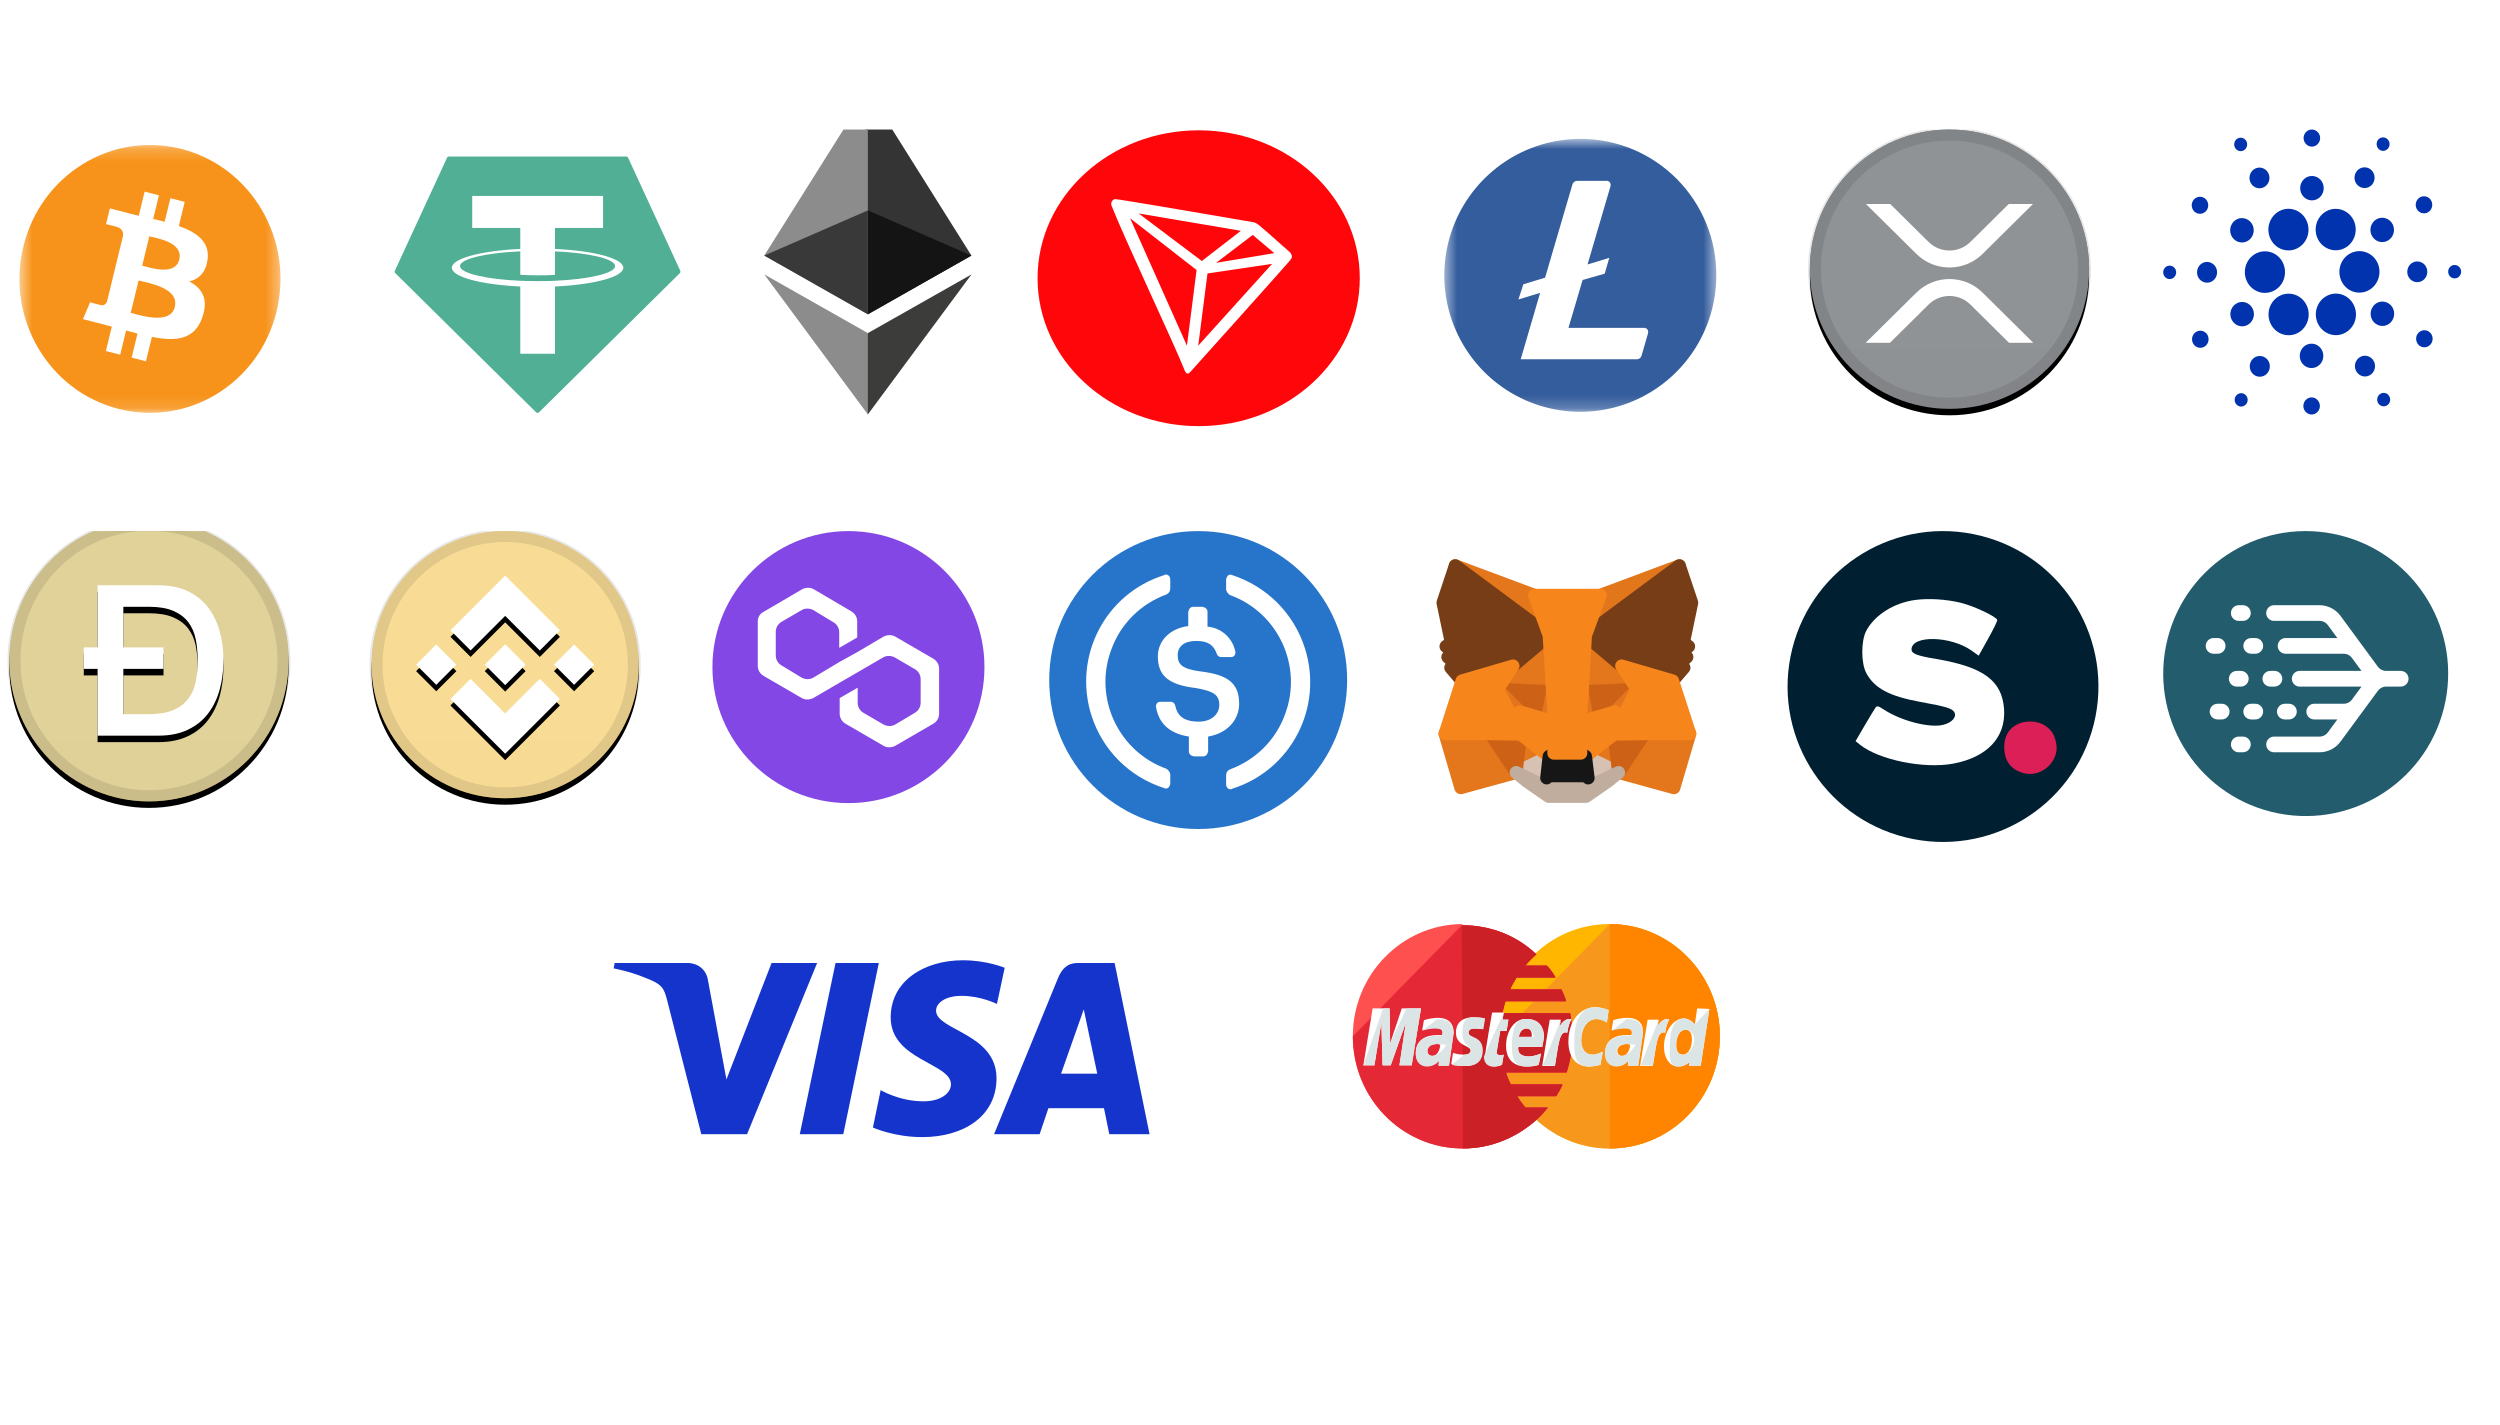 <svg width="193" height="110" viewBox="0 0 193 110" fill="none" xmlns="http://www.w3.org/2000/svg">
<mask id="mask0_240_8" style="mask-type:luminance" maskUnits="userSpaceOnUse" x="1" y="11" width="21" height="21">
<path d="M21.656 11.191H1.5V31.875H21.656V11.191Z" fill="white"/>
</mask>
<g mask="url(#mask0_240_8)">
<path d="M21.355 24.034C20.009 29.575 14.54 32.947 9.139 31.565C3.741 30.184 0.455 24.572 1.802 19.032C3.147 13.491 8.616 10.119 14.015 11.5C19.415 12.881 22.701 18.494 21.355 24.034Z" fill="#F7931A"/>
<path d="M16.023 20.059C16.223 18.683 15.202 17.943 13.806 17.45L14.259 15.585L13.153 15.302L12.712 17.118C12.421 17.043 12.122 16.973 11.825 16.904L12.27 15.076L11.164 14.794L10.711 16.657C10.47 16.601 10.234 16.546 10.005 16.487L10.006 16.481L8.481 16.09L8.187 17.302C8.187 17.302 9.007 17.495 8.99 17.507C9.438 17.622 9.519 17.926 9.505 18.167L8.989 20.291C9.02 20.299 9.06 20.311 9.104 20.329C9.067 20.32 9.028 20.309 8.987 20.299L8.264 23.275C8.209 23.414 8.07 23.624 7.757 23.544C7.768 23.561 6.953 23.338 6.953 23.338L6.404 24.638L7.844 25.006C8.111 25.075 8.374 25.147 8.632 25.215L8.175 27.1L9.279 27.383L9.733 25.517C10.034 25.601 10.327 25.679 10.614 25.752L10.162 27.609L11.268 27.892L11.726 26.009C13.612 26.376 15.03 26.228 15.627 24.478C16.108 23.069 15.603 22.256 14.611 21.726C15.334 21.555 15.877 21.067 16.023 20.059ZM13.496 23.695C13.154 25.104 10.841 24.343 10.091 24.151L10.699 21.653C11.449 21.845 13.853 22.225 13.496 23.695ZM13.838 20.039C13.526 21.321 11.601 20.669 10.977 20.51L11.527 18.244C12.152 18.404 14.162 18.702 13.838 20.039Z" fill="white"/>
</g>
<path fill-rule="evenodd" clip-rule="evenodd" d="M34.51 12.181L30.487 20.894C30.472 20.927 30.467 20.963 30.473 20.999C30.48 21.034 30.497 21.067 30.522 21.091L41.385 31.828C41.416 31.858 41.457 31.875 41.5 31.875C41.543 31.875 41.584 31.858 41.615 31.828L52.478 21.092C52.503 21.067 52.52 21.035 52.527 21C52.533 20.964 52.528 20.927 52.513 20.895L48.491 12.181C48.478 12.152 48.457 12.127 48.431 12.11C48.404 12.092 48.374 12.083 48.343 12.083H34.659C34.628 12.083 34.597 12.092 34.57 12.109C34.544 12.126 34.523 12.151 34.51 12.181Z" fill="#50AF95"/>
<path fill-rule="evenodd" clip-rule="evenodd" d="M42.846 21.675C42.771 21.681 42.383 21.704 41.516 21.704C40.827 21.704 40.337 21.683 40.165 21.675C37.501 21.558 35.513 21.095 35.513 20.54C35.513 19.985 37.501 19.523 40.165 19.404V21.214C40.34 21.226 40.839 21.256 41.528 21.256C42.355 21.256 42.769 21.221 42.844 21.215V19.405C45.502 19.523 47.486 19.987 47.486 20.54C47.486 21.094 45.503 21.557 42.844 21.675L42.846 21.675ZM42.846 19.218V17.598H46.556V15.128H36.455V17.598H40.165V19.217C37.15 19.356 34.882 19.952 34.882 20.667C34.882 21.382 37.15 21.978 40.165 22.117V27.308H42.846V22.116C45.854 21.977 48.118 21.381 48.118 20.667C48.118 19.952 45.856 19.356 42.846 19.217L42.846 19.218Z" fill="white"/>
<g clip-path="url(#clip0_240_8)">
<path d="M66.998 7L66.823 7.57V24.096L66.998 24.264L74.995 19.729L66.998 7Z" fill="#343434"/>
<path d="M66.998 7L59 19.729L66.998 24.264V16.242V7Z" fill="#8C8C8C"/>
<path d="M66.998 25.716L66.899 25.831V31.719L66.998 31.994L75 21.184L66.998 25.716Z" fill="#3C3C3B"/>
<path d="M66.998 31.994V25.716L59 21.184L66.998 31.994Z" fill="#8C8C8C"/>
<path d="M66.998 24.264L74.995 19.729L66.998 16.242V24.264Z" fill="#141414"/>
<path d="M59 19.729L66.998 24.264V16.242L59 19.729Z" fill="#393939"/>
</g>
<path d="M92.537 32.898C99.409 32.898 104.975 27.785 104.975 21.479C104.975 15.173 99.409 10.06 92.537 10.06C85.666 10.06 80.1 15.173 80.1 21.479C80.1 27.785 85.67 32.898 92.537 32.898Z" fill="#FF060A"/>
<path d="M99.533 19.429C98.847 18.844 97.894 17.954 97.122 17.324L97.074 17.297C96.998 17.242 96.912 17.196 96.822 17.164C94.954 16.845 86.261 15.351 86.094 15.37C86.047 15.374 85.999 15.393 85.961 15.415L85.918 15.447C85.866 15.498 85.823 15.557 85.799 15.626L85.79 15.653V15.803V15.826C86.766 18.328 90.631 26.52 91.394 28.447C91.441 28.579 91.527 28.826 91.689 28.839H91.727C91.813 28.839 92.185 28.387 92.185 28.387C92.185 28.387 98.823 21 99.495 20.214C99.581 20.118 99.657 20.013 99.724 19.904C99.743 19.817 99.733 19.73 99.7 19.648C99.666 19.566 99.605 19.488 99.533 19.429ZM93.881 20.292L96.712 18.137L98.375 19.543L93.881 20.292ZM92.781 20.15L87.905 16.479L95.797 17.817L92.781 20.15ZM93.219 21.109L98.208 20.369L92.504 26.684L93.219 21.109ZM87.243 16.849L92.375 20.844L91.632 26.689L87.243 16.849Z" fill="white"/>
<mask id="mask1_240_8" style="mask-type:luminance" maskUnits="userSpaceOnUse" x="111" y="10" width="22" height="22">
<path d="M132.5 10.723H111.5V31.791H132.5V10.723Z" fill="white"/>
</mask>
<g mask="url(#mask1_240_8)">
<path d="M122 30.651C127.172 30.651 131.364 26.445 131.364 21.257C131.364 16.069 127.172 11.863 122 11.863C116.829 11.863 112.637 16.069 112.637 21.257C112.637 26.445 116.829 30.651 122 30.651Z" fill="white"/>
<path d="M122 10.723C119.923 10.723 117.893 11.341 116.167 12.498C114.44 13.656 113.094 15.301 112.299 17.226C111.505 19.151 111.297 21.269 111.702 23.312C112.107 25.355 113.107 27.233 114.575 28.706C116.044 30.179 117.915 31.182 119.952 31.589C121.988 31.995 124.1 31.787 126.018 30.989C127.937 30.192 129.577 28.842 130.73 27.109C131.884 25.377 132.5 23.34 132.5 21.257C132.504 19.878 132.237 18.511 131.715 17.235C131.192 15.959 130.424 14.799 129.455 13.821C128.486 12.843 127.334 12.066 126.065 11.534C124.797 11.002 123.436 10.727 122.061 10.723H122ZM122.178 21.614L121.085 25.312H126.932C126.971 25.311 127.01 25.317 127.046 25.331C127.082 25.345 127.115 25.365 127.144 25.392C127.172 25.418 127.195 25.45 127.211 25.486C127.227 25.521 127.236 25.559 127.237 25.598V25.695L126.729 27.455C126.706 27.538 126.656 27.611 126.587 27.662C126.518 27.713 126.433 27.739 126.347 27.736H117.398L118.898 22.609L117.22 23.119L117.602 21.946L119.28 21.436L121.39 14.243C121.413 14.16 121.463 14.087 121.532 14.036C121.601 13.986 121.686 13.959 121.771 13.962H124.034C124.073 13.961 124.111 13.967 124.148 13.981C124.184 13.994 124.217 14.015 124.245 14.041C124.274 14.068 124.297 14.1 124.313 14.135C124.329 14.171 124.338 14.209 124.339 14.248V14.345L122.559 20.415L124.237 19.905L123.881 21.129L122.178 21.614Z" fill="#345D9D"/>
</g>
<g clip-path="url(#clip1_240_8)">
<g filter="url(#filter0_d_240_8)">
<path d="M150.5 31.562C156.454 31.562 161.281 26.736 161.281 20.781C161.281 14.827 156.454 10 150.5 10C144.546 10 139.719 14.827 139.719 20.781C139.719 26.736 144.546 31.562 150.5 31.562Z" fill="black"/>
</g>
<path d="M150.5 31.562C156.454 31.562 161.281 26.736 161.281 20.781C161.281 14.827 156.454 10 150.5 10C144.546 10 139.719 14.827 139.719 20.781C139.719 26.736 144.546 31.562 150.5 31.562Z" fill="#23292F"/>
<path style="mix-blend-mode:soft-light" d="M150.5 31.562C156.454 31.562 161.281 26.736 161.281 20.781C161.281 14.827 156.454 10 150.5 10C144.546 10 139.719 14.827 139.719 20.781C139.719 26.736 144.546 31.562 150.5 31.562Z" fill="url(#paint0_linear_240_8)"/>
<path d="M150.5 31.203C156.256 31.203 160.922 26.537 160.922 20.781C160.922 15.025 156.256 10.359 150.5 10.359C144.744 10.359 140.078 15.025 140.078 20.781C140.078 26.537 144.744 31.203 150.5 31.203Z" stroke="black" stroke-opacity="0.097"/>
<path d="M155.074 15.75H156.943L153.052 19.604C151.642 20.998 149.358 20.998 147.948 19.604L144.054 15.75H145.926L148.883 18.676C149.775 19.561 151.223 19.561 152.115 18.676L155.074 15.75Z" fill="white"/>
<path d="M145.904 26.464H144.031L147.948 22.588C149.358 21.193 151.642 21.193 153.052 22.588L156.969 26.464H155.096L152.117 23.512C151.225 22.628 149.777 22.628 148.885 23.512L145.904 26.464Z" fill="white"/>
</g>
<g clip-path="url(#clip2_240_8)">
<path d="M173.305 20.921C173.256 21.803 173.912 22.559 174.765 22.61C174.795 22.61 174.826 22.61 174.857 22.61C175.715 22.61 176.409 21.892 176.402 21.003C176.402 20.114 175.709 19.397 174.851 19.403C174.029 19.403 173.348 20.07 173.305 20.921Z" fill="#0033AD"/>
<path d="M167.527 20.508C167.251 20.489 167.012 20.711 167 20.997C166.988 21.282 167.196 21.53 167.472 21.543C167.748 21.562 167.981 21.34 168 21.054C168.018 20.768 167.803 20.527 167.527 20.508Z" fill="#0033AD"/>
<path d="M173.207 11.613C173.452 11.486 173.55 11.168 173.428 10.914C173.305 10.66 172.998 10.559 172.753 10.686C172.508 10.813 172.41 11.124 172.532 11.378C172.655 11.638 172.956 11.746 173.207 11.613Z" fill="#0033AD"/>
<path d="M174.777 14.451C175.157 14.254 175.311 13.771 175.121 13.378C174.93 12.984 174.464 12.825 174.084 13.022C173.704 13.219 173.55 13.702 173.741 14.095C173.931 14.489 174.397 14.648 174.777 14.451Z" fill="#0033AD"/>
<path d="M169.49 16.4C169.785 16.597 170.177 16.514 170.373 16.209C170.564 15.905 170.484 15.498 170.189 15.295C169.895 15.098 169.502 15.181 169.306 15.486C169.11 15.79 169.196 16.203 169.49 16.4Z" fill="#0033AD"/>
<path d="M170.429 20.222C169.999 20.197 169.637 20.533 169.613 20.978C169.588 21.422 169.913 21.797 170.343 21.822C170.772 21.848 171.134 21.511 171.158 21.067C171.183 20.629 170.858 20.248 170.429 20.222Z" fill="#0033AD"/>
<path d="M169.576 25.6C169.263 25.765 169.134 26.159 169.294 26.489C169.453 26.813 169.834 26.946 170.153 26.781C170.465 26.616 170.594 26.222 170.435 25.892C170.275 25.568 169.889 25.435 169.576 25.6Z" fill="#0033AD"/>
<path d="M172.581 18.565C173.005 18.851 173.569 18.73 173.839 18.292C174.115 17.854 173.998 17.27 173.575 16.991C173.152 16.705 172.588 16.825 172.318 17.264C172.042 17.695 172.158 18.279 172.581 18.565Z" fill="#0033AD"/>
<path d="M182.119 14.387C182.474 14.629 182.959 14.527 183.192 14.159C183.425 13.79 183.327 13.289 182.971 13.048C182.615 12.806 182.131 12.908 181.898 13.276C181.659 13.651 181.757 14.146 182.119 14.387Z" fill="#0033AD"/>
<path d="M183.701 11.562C183.934 11.721 184.241 11.651 184.394 11.409C184.548 11.168 184.48 10.851 184.247 10.692C184.014 10.533 183.707 10.603 183.554 10.838C183.407 11.079 183.474 11.403 183.701 11.562Z" fill="#0033AD"/>
<path d="M182.235 19.39C181.383 19.34 180.647 20.019 180.604 20.902C180.555 21.784 181.211 22.546 182.063 22.59C182.094 22.59 182.125 22.59 182.149 22.59C183.002 22.59 183.695 21.873 183.695 20.984C183.701 20.14 183.057 19.435 182.235 19.39Z" fill="#0033AD"/>
<path d="M175.286 18.451C175.55 18.991 176.083 19.333 176.672 19.333C177.525 19.333 178.218 18.616 178.218 17.727C178.218 17.479 178.163 17.232 178.052 17.003C177.666 16.209 176.734 15.892 175.973 16.292C175.206 16.698 174.9 17.663 175.286 18.451Z" fill="#0033AD"/>
<path d="M187.424 16.4C187.737 16.235 187.86 15.835 187.7 15.511C187.541 15.187 187.154 15.06 186.841 15.225C186.529 15.39 186.406 15.784 186.559 16.108C186.725 16.432 187.105 16.565 187.424 16.4Z" fill="#0033AD"/>
<path d="M183.499 16.908C183.051 17.143 182.867 17.708 183.094 18.171C183.321 18.635 183.867 18.825 184.314 18.59C184.762 18.355 184.946 17.791 184.719 17.327C184.492 16.863 183.946 16.679 183.499 16.908Z" fill="#0033AD"/>
<path d="M178.439 11.321C178.788 11.34 179.089 11.06 179.113 10.698C179.138 10.336 178.862 10.025 178.512 10C178.163 9.981 177.862 10.254 177.838 10.616C177.819 10.984 178.089 11.295 178.439 11.321Z" fill="#0033AD"/>
<path d="M178.433 15.467C178.935 15.498 179.365 15.098 179.389 14.578C179.42 14.057 179.034 13.613 178.531 13.587C178.028 13.556 177.598 13.956 177.574 14.476C177.549 14.997 177.93 15.441 178.433 15.467Z" fill="#0033AD"/>
<path d="M173.501 25.092C173.949 24.857 174.133 24.292 173.906 23.829C173.679 23.365 173.133 23.175 172.686 23.41C172.238 23.644 172.054 24.209 172.281 24.673C172.508 25.137 173.054 25.327 173.501 25.092Z" fill="#0033AD"/>
<path d="M179.021 16.844C178.555 17.587 178.751 18.578 179.469 19.06C180.187 19.543 181.143 19.34 181.61 18.597C182.076 17.854 181.879 16.863 181.162 16.381C180.91 16.209 180.616 16.121 180.315 16.121C179.794 16.121 179.31 16.394 179.021 16.844Z" fill="#0033AD"/>
<path d="M181.714 23.549C181.328 22.756 180.395 22.438 179.635 22.838C178.868 23.238 178.561 24.203 178.948 24.991C179.334 25.784 180.266 26.102 181.027 25.702C181.788 25.308 182.1 24.355 181.72 23.562C181.72 23.555 181.72 23.555 181.714 23.549Z" fill="#0033AD"/>
<path d="M184.419 23.435C183.996 23.149 183.431 23.27 183.161 23.708C182.885 24.146 183.002 24.73 183.425 25.009C183.848 25.295 184.413 25.175 184.683 24.736C184.959 24.305 184.842 23.721 184.419 23.435Z" fill="#0033AD"/>
<path d="M187.387 21.029C187.412 20.584 187.087 20.209 186.657 20.184C186.228 20.159 185.866 20.495 185.842 20.94C185.817 21.384 186.142 21.759 186.572 21.784C186.995 21.809 187.363 21.467 187.387 21.029Z" fill="#0033AD"/>
<path d="M189.528 20.457C189.252 20.438 189.013 20.66 189 20.946C188.988 21.232 189.197 21.479 189.473 21.492C189.749 21.511 189.982 21.289 190 21.003C190.012 20.718 189.804 20.476 189.528 20.457Z" fill="#0033AD"/>
<path d="M187.51 25.6C187.216 25.403 186.823 25.486 186.627 25.791C186.437 26.095 186.516 26.502 186.811 26.705C187.105 26.902 187.498 26.819 187.694 26.514C187.89 26.209 187.804 25.797 187.51 25.6Z" fill="#0033AD"/>
<path d="M173.293 30.438C173.06 30.279 172.753 30.349 172.6 30.584C172.446 30.825 172.514 31.143 172.741 31.302C172.974 31.46 173.281 31.39 173.434 31.155C173.593 30.921 173.526 30.597 173.293 30.438Z" fill="#0033AD"/>
<path d="M183.793 30.387C183.548 30.514 183.45 30.832 183.572 31.086C183.695 31.34 184.002 31.441 184.247 31.314C184.492 31.187 184.59 30.876 184.468 30.622C184.345 30.362 184.045 30.254 183.793 30.387Z" fill="#0033AD"/>
<path d="M177.979 25.155C178.445 24.413 178.249 23.422 177.531 22.933C176.813 22.451 175.857 22.654 175.384 23.397C174.912 24.14 175.115 25.13 175.832 25.619C176.084 25.791 176.378 25.879 176.679 25.879C177.206 25.886 177.691 25.613 177.979 25.155Z" fill="#0033AD"/>
<path d="M174.881 27.613C174.526 27.371 174.041 27.473 173.808 27.841C173.575 28.209 173.673 28.711 174.029 28.952C174.385 29.194 174.869 29.092 175.102 28.724C175.341 28.356 175.243 27.854 174.881 27.613Z" fill="#0033AD"/>
<path d="M178.494 30.679C178.144 30.66 177.844 30.94 177.819 31.302C177.795 31.663 178.071 31.975 178.42 32C178.77 32.019 179.07 31.746 179.095 31.384C179.113 31.016 178.843 30.705 178.494 30.679Z" fill="#0033AD"/>
<path d="M178.5 26.533C177.997 26.502 177.568 26.902 177.543 27.422C177.513 27.943 177.899 28.387 178.402 28.413C178.905 28.438 179.334 28.044 179.359 27.524C179.389 27.009 179.003 26.559 178.5 26.533Z" fill="#0033AD"/>
<path d="M182.223 27.549C181.843 27.752 181.689 28.235 181.886 28.629C182.082 29.022 182.548 29.181 182.928 28.978C183.309 28.781 183.462 28.298 183.272 27.905C183.075 27.511 182.609 27.346 182.223 27.549Z" fill="#0033AD"/>
</g>
<g clip-path="url(#clip3_240_8)">
<g filter="url(#filter1_d_240_8)">
<path d="M11.5 61.87C17.454 61.87 22.281 56.999 22.281 50.989C22.281 44.979 17.454 40.107 11.5 40.107C5.546 40.107 0.719 44.979 0.719 50.989C0.719 56.999 5.546 61.87 11.5 61.87Z" fill="black"/>
</g>
<path d="M11.5 61.87C17.454 61.87 22.281 56.999 22.281 50.989C22.281 44.979 17.454 40.107 11.5 40.107C5.546 40.107 0.719 44.979 0.719 50.989C0.719 56.999 5.546 61.87 11.5 61.87Z" fill="#C3A634"/>
<path style="mix-blend-mode:soft-light" d="M11.5 61.87C17.454 61.87 22.281 56.999 22.281 50.989C22.281 44.979 17.454 40.107 11.5 40.107C5.546 40.107 0.719 44.979 0.719 50.989C0.719 56.999 5.546 61.87 11.5 61.87Z" fill="url(#paint1_linear_240_8)"/>
<path d="M11.5 61.508C17.256 61.508 21.922 56.798 21.922 50.989C21.922 45.179 17.256 40.47 11.5 40.47C5.744 40.47 1.078 45.179 1.078 50.989C1.078 56.798 5.744 61.508 11.5 61.508Z" stroke="black" stroke-opacity="0.097"/>
<g filter="url(#filter2_d_240_8)">
<path d="M9.522 49.981H12.623V51.639H9.522V55.134H11.478C12.252 55.134 12.885 55.029 13.378 54.817C13.871 54.606 14.258 54.313 14.539 53.939C14.82 53.566 15.011 53.127 15.111 52.623C15.212 52.119 15.262 51.574 15.262 50.989C15.262 50.404 15.212 49.859 15.111 49.355C15.011 48.851 14.82 48.412 14.539 48.038C14.258 47.664 13.871 47.372 13.378 47.16C12.885 46.949 12.252 46.843 11.478 46.843H9.522V49.981ZM7.534 51.639H6.469V49.981H7.534V45.185H12.241C13.11 45.185 13.863 45.337 14.499 45.641C15.135 45.944 15.655 46.358 16.057 46.884C16.46 47.41 16.76 48.025 16.956 48.729C17.152 49.434 17.25 50.187 17.25 50.989C17.25 51.791 17.152 52.544 16.956 53.248C16.76 53.953 16.46 54.568 16.057 55.094C15.655 55.619 15.135 56.034 14.499 56.337C13.863 56.641 13.11 56.792 12.241 56.792H7.534V51.639Z" fill="black"/>
</g>
<path d="M9.522 49.981H12.623V51.639H9.522V55.134H11.478C12.252 55.134 12.885 55.029 13.378 54.817C13.871 54.606 14.258 54.313 14.539 53.939C14.82 53.566 15.011 53.127 15.111 52.623C15.212 52.119 15.262 51.574 15.262 50.989C15.262 50.404 15.212 49.859 15.111 49.355C15.011 48.851 14.82 48.412 14.539 48.038C14.258 47.664 13.871 47.372 13.378 47.16C12.885 46.949 12.252 46.843 11.478 46.843H9.522V49.981ZM7.534 51.639H6.469V49.981H7.534V45.185H12.241C13.11 45.185 13.863 45.337 14.499 45.641C15.135 45.944 15.655 46.358 16.057 46.884C16.46 47.41 16.76 48.025 16.956 48.729C17.152 49.434 17.25 50.187 17.25 50.989C17.25 51.791 17.152 52.544 16.956 53.248C16.76 53.953 16.46 54.568 16.057 55.094C15.655 55.619 15.135 56.034 14.499 56.337C13.863 56.641 13.11 56.792 12.241 56.792H7.534V51.639Z" fill="white"/>
</g>
<g clip-path="url(#clip4_240_8)">
<g filter="url(#filter3_d_240_8)">
<path d="M39 61.625C44.695 61.625 49.312 57.008 49.312 51.312C49.312 45.617 44.695 41 39 41C33.305 41 28.688 45.617 28.688 51.312C28.688 57.008 33.305 61.625 39 61.625Z" fill="black"/>
</g>
<path d="M39 61.625C44.695 61.625 49.312 57.008 49.312 51.312C49.312 45.617 44.695 41 39 41C33.305 41 28.688 45.617 28.688 51.312C28.688 57.008 33.305 61.625 39 61.625Z" fill="#F3BA2F"/>
<path style="mix-blend-mode:soft-light" d="M39 61.625C44.695 61.625 49.312 57.008 49.312 51.312C49.312 45.617 44.695 41 39 41C33.305 41 28.688 45.617 28.688 51.312C28.688 57.008 33.305 61.625 39 61.625Z" fill="url(#paint2_linear_240_8)"/>
<path d="M39 61.281C44.506 61.281 48.969 56.818 48.969 51.312C48.969 45.807 44.506 41.344 39 41.344C33.494 41.344 29.031 45.807 29.031 51.312C29.031 56.818 33.494 61.281 39 61.281Z" stroke="black" stroke-opacity="0.097"/>
<g filter="url(#filter4_d_240_8)">
<path d="M36.33 50.215L39 47.545L41.672 50.217L43.225 48.663L39 44.438L34.776 48.662L36.33 50.215ZM32.125 51.312L33.679 49.758L35.233 51.312L33.679 52.866L32.125 51.312ZM36.33 52.41L39 55.08L41.671 52.408L43.226 53.961L43.225 53.962L39 58.188L34.776 53.964L34.774 53.961L36.33 52.41ZM42.767 51.313L44.321 49.759L45.875 51.313L44.321 52.867L42.767 51.313ZM40.576 51.312L40.577 51.312L40.577 51.313L39 52.89L37.425 51.315L37.422 51.312L37.425 51.31L37.701 51.034L37.835 50.9H37.835L39 49.735L40.577 51.312H40.576Z" fill="black"/>
</g>
<path d="M36.33 50.215L39 47.545L41.672 50.217L43.225 48.663L39 44.438L34.776 48.662L36.33 50.215ZM32.125 51.312L33.679 49.758L35.233 51.312L33.679 52.866L32.125 51.312ZM36.33 52.41L39 55.08L41.671 52.408L43.226 53.961L43.225 53.962L39 58.188L34.776 53.964L34.774 53.961L36.33 52.41ZM42.767 51.313L44.321 49.759L45.875 51.313L44.321 52.867L42.767 51.313ZM40.576 51.312L40.577 51.312L40.577 51.313L39 52.89L37.425 51.315L37.422 51.312L37.425 51.31L37.701 51.034L37.835 50.9H37.835L39 49.735L40.577 51.312H40.576Z" fill="white"/>
</g>
<g clip-path="url(#clip5_240_8)">
<path d="M65.5 62C71.299 62 76 57.299 76 51.5C76 45.701 71.299 41 65.5 41C59.701 41 55 45.701 55 51.5C55 57.299 59.701 62 65.5 62Z" fill="#8247E5"/>
<path d="M69.1 49.14C68.845 48.994 68.516 48.994 68.223 49.14L66.176 50.346L64.788 51.114L62.777 52.32C62.521 52.466 62.192 52.466 61.9 52.32L60.328 51.369C60.194 51.291 60.083 51.178 60.006 51.044C59.929 50.91 59.889 50.757 59.889 50.602V48.775C59.889 48.482 60.035 48.19 60.328 48.007L61.9 47.093C62.155 46.947 62.484 46.947 62.777 47.093L64.349 48.044C64.605 48.19 64.787 48.482 64.787 48.811V50.017L66.176 49.213V47.971C66.176 47.678 66.03 47.385 65.737 47.203L62.813 45.485C62.558 45.339 62.229 45.339 61.936 45.485L58.939 47.239C58.646 47.385 58.5 47.678 58.5 47.97V51.406C58.5 51.699 58.646 51.991 58.939 52.174L61.9 53.892C62.155 54.038 62.484 54.038 62.777 53.892L64.787 52.722L66.176 51.918L68.187 50.748C68.442 50.602 68.771 50.602 69.064 50.748L70.636 51.662C70.892 51.808 71.074 52.101 71.074 52.43V54.257C71.074 54.55 70.928 54.843 70.636 55.025L69.1 55.939C68.845 56.085 68.516 56.085 68.223 55.939L66.651 55.025C66.518 54.946 66.407 54.834 66.33 54.7C66.253 54.565 66.213 54.413 66.213 54.257V53.088L64.823 53.892V55.097C64.823 55.39 64.969 55.682 65.262 55.865L68.222 57.584C68.478 57.729 68.808 57.729 69.1 57.584L72.061 55.865C72.317 55.719 72.499 55.426 72.499 55.097V51.625C72.499 51.333 72.354 51.04 72.061 50.857L69.1 49.139L69.1 49.14Z" fill="white"/>
</g>
<g clip-path="url(#clip6_240_8)">
<path d="M92.5 64C98.873 64 104 58.873 104 52.5C104 46.127 98.873 41 92.5 41C86.127 41 81 46.127 81 52.5C81 58.873 86.127 64 92.5 64Z" fill="#2775CA"/>
<path d="M95.662 54.321C95.662 52.644 94.656 52.069 92.644 51.829C91.206 51.638 90.919 51.254 90.919 50.583C90.919 49.912 91.398 49.481 92.356 49.481C93.219 49.481 93.698 49.769 93.938 50.487C93.985 50.631 94.129 50.727 94.273 50.727H95.04C95.231 50.727 95.375 50.583 95.375 50.392V50.344C95.183 49.289 94.321 48.475 93.219 48.379V47.229C93.219 47.038 93.075 46.894 92.835 46.846H92.117C91.925 46.846 91.781 46.989 91.733 47.229V48.331C90.296 48.523 89.385 49.481 89.385 50.679C89.385 52.261 90.344 52.883 92.356 53.123C93.698 53.362 94.129 53.65 94.129 54.417C94.129 55.183 93.458 55.711 92.548 55.711C91.302 55.711 90.871 55.183 90.727 54.465C90.679 54.273 90.535 54.177 90.392 54.177H89.577C89.385 54.177 89.242 54.321 89.242 54.513V54.56C89.433 55.758 90.2 56.621 91.781 56.861V58.011C91.781 58.202 91.925 58.346 92.165 58.394H92.883C93.075 58.394 93.219 58.25 93.267 58.011V56.861C94.704 56.621 95.662 55.614 95.662 54.321Z" fill="white"/>
<path d="M90.056 59.352C86.319 58.011 84.402 53.842 85.792 50.152C86.51 48.139 88.092 46.606 90.056 45.888C90.248 45.792 90.344 45.648 90.344 45.408V44.737C90.344 44.546 90.248 44.402 90.056 44.354C90.008 44.354 89.912 44.354 89.865 44.402C85.312 45.84 82.821 50.679 84.258 55.231C85.121 57.914 87.181 59.975 89.865 60.837C90.056 60.933 90.248 60.837 90.296 60.646C90.344 60.598 90.344 60.55 90.344 60.454V59.783C90.344 59.639 90.2 59.448 90.056 59.352ZM95.135 44.402C94.944 44.306 94.752 44.402 94.704 44.594C94.656 44.642 94.656 44.69 94.656 44.785V45.456C94.656 45.648 94.8 45.84 94.944 45.935C98.681 47.277 100.598 51.446 99.208 55.136C98.49 57.148 96.908 58.681 94.944 59.4C94.752 59.496 94.656 59.639 94.656 59.879V60.55C94.656 60.742 94.752 60.886 94.944 60.933C94.992 60.933 95.088 60.933 95.135 60.886C99.688 59.448 102.179 54.608 100.742 50.056C99.879 47.325 97.771 45.264 95.135 44.402Z" fill="white"/>
</g>
<path d="M129.648 43.674L122.153 49.241L123.539 45.957L129.648 43.674Z" fill="#E2761B" stroke="#E2761B" stroke-linecap="round" stroke-linejoin="round"/>
<path d="M112.345 43.674L119.78 49.294L118.461 45.957L112.345 43.674ZM126.951 56.578L124.955 59.636L129.226 60.812L130.454 56.646L126.951 56.578ZM111.554 56.646L112.774 60.812L117.045 59.636L115.049 56.578L111.554 56.646Z" fill="#E4761B" stroke="#E4761B" stroke-linecap="round" stroke-linejoin="round"/>
<path d="M116.804 51.41L115.614 53.211L119.855 53.399L119.704 48.842L116.804 51.41ZM125.188 51.41L122.251 48.789L122.153 53.399L126.386 53.211L125.188 51.41ZM117.045 59.636L119.591 58.394L117.392 56.676L117.045 59.636ZM122.401 58.394L124.955 59.636L124.601 56.676L122.401 58.394Z" fill="#E4761B" stroke="#E4761B" stroke-linecap="round" stroke-linejoin="round"/>
<path d="M124.955 59.636L122.401 58.394L122.604 60.058L122.582 60.759L124.955 59.636ZM117.045 59.636L119.418 60.759L119.403 60.058L119.591 58.394L117.045 59.636Z" fill="#D7C1B3" stroke="#D7C1B3" stroke-linecap="round" stroke-linejoin="round"/>
<path d="M119.456 55.576L117.332 54.951L118.831 54.266L119.456 55.576ZM122.537 55.576L123.162 54.266L124.669 54.951L122.537 55.576Z" fill="#233447" stroke="#233447" stroke-linecap="round" stroke-linejoin="round"/>
<path d="M117.045 59.636L117.407 56.578L115.049 56.646L117.045 59.636ZM124.593 56.578L124.955 59.636L126.951 56.646L124.593 56.578ZM126.386 53.211L122.153 53.399L122.544 55.576L123.17 54.266L124.676 54.951L126.386 53.211ZM117.332 54.951L118.838 54.266L119.456 55.576L119.855 53.399L115.614 53.211L117.332 54.951Z" fill="#CD6116" stroke="#CD6116" stroke-linecap="round" stroke-linejoin="round"/>
<path d="M115.614 53.211L117.392 56.676L117.332 54.951L115.614 53.211ZM124.676 54.951L124.601 56.676L126.386 53.211L124.676 54.951ZM119.855 53.399L119.456 55.576L119.953 58.145L120.066 54.763L119.855 53.399ZM122.153 53.399L121.949 54.755L122.04 58.145L122.544 55.576L122.153 53.399Z" fill="#E4751F" stroke="#E4751F" stroke-linecap="round" stroke-linejoin="round"/>
<path d="M122.544 55.576L122.04 58.145L122.401 58.394L124.601 56.676L124.676 54.951L122.544 55.576ZM117.332 54.951L117.392 56.676L119.591 58.394L119.953 58.145L119.456 55.576L117.332 54.951Z" fill="#F6851B" stroke="#F6851B" stroke-linecap="round" stroke-linejoin="round"/>
<path d="M122.582 60.759L122.604 60.058L122.416 59.893H119.576L119.403 60.058L119.418 60.759L117.045 59.636L117.874 60.315L119.554 61.482H122.439L124.126 60.315L124.955 59.636L122.582 60.759Z" fill="#C0AD9E" stroke="#C0AD9E" stroke-linecap="round" stroke-linejoin="round"/>
<path d="M122.401 58.394L122.04 58.145H119.953L119.591 58.394L119.403 60.058L119.576 59.893H122.416L122.605 60.058L122.401 58.394Z" fill="#161616" stroke="#161616" stroke-linecap="round" stroke-linejoin="round"/>
<path d="M129.964 49.603L130.605 46.529L129.648 43.674L122.401 49.053L125.188 51.41L129.128 52.563L130.002 51.546L129.625 51.275L130.228 50.725L129.761 50.364L130.363 49.904L129.964 49.603ZM111.396 46.529L112.036 49.603L111.629 49.904L112.232 50.364L111.772 50.725L112.375 51.275L111.998 51.546L112.864 52.563L116.804 51.41L119.591 49.053L112.345 43.674L111.396 46.529Z" fill="#763D16" stroke="#763D16" stroke-linecap="round" stroke-linejoin="round"/>
<path d="M129.128 52.563L125.188 51.41L126.386 53.211L124.601 56.676L126.951 56.646H130.454L129.128 52.563ZM116.804 51.41L112.864 52.563L111.554 56.646H115.049L117.392 56.676L115.614 53.211L116.804 51.41ZM122.153 53.399L122.401 49.053L123.546 45.957H118.461L119.591 49.053L119.855 53.399L119.945 54.77L119.953 58.145H122.04L122.055 54.77L122.153 53.399Z" fill="#F6851B" stroke="#F6851B" stroke-linecap="round" stroke-linejoin="round"/>
<g clip-path="url(#clip7_240_8)">
<path d="M161.641 55.903C160.038 62.331 153.526 66.244 147.096 64.641C140.669 63.038 136.756 56.527 138.359 50.098C139.962 43.669 146.473 39.756 152.902 41.359C159.331 42.962 163.244 49.474 161.641 55.903Z" fill="#001F31"/>
<path d="M155.723 55.925C155.074 56.249 154.725 56.847 154.725 57.656C154.725 58.74 155.236 59.425 156.234 59.687C157.631 60.06 159.053 58.715 158.728 57.32C158.579 56.66 158.379 56.361 157.868 56.012C157.307 55.639 156.384 55.589 155.723 55.925Z" fill="#DC1F56"/>
<path d="M147.871 46.315C146.216 46.532 144.74 47.468 144.078 48.69C143.664 49.477 143.664 51.188 144.078 51.962C144.712 53.143 145.871 53.753 148.258 54.188C150.258 54.554 150.713 54.69 150.879 54.989C151.072 55.355 150.686 55.79 150.024 55.953C149.003 56.224 146.795 55.667 145.444 54.785C145.016 54.5 144.892 54.473 144.795 54.622C144.726 54.717 144.34 55.342 143.954 56.007L143.25 57.215L143.581 57.486C145.057 58.667 148.534 59.373 150.782 58.953C153.417 58.464 154.866 56.916 154.714 54.731C154.549 52.545 153.141 51.5 149.499 50.876C147.996 50.631 147.568 50.455 147.568 50.143C147.568 49.016 150.589 49.084 152.203 50.224L152.755 50.618L153.473 49.328C153.873 48.622 154.19 47.957 154.19 47.876C154.19 47.631 152.341 46.762 151.362 46.532C150.231 46.26 148.906 46.179 147.871 46.315Z" fill="white"/>
</g>
<g clip-path="url(#clip8_240_8)">
<path d="M182.043 50.694C182.225 49.474 181.296 48.819 180.026 48.381L180.438 46.729L179.432 46.478L179.031 48.087C178.767 48.021 178.495 47.959 178.225 47.897L178.629 46.278L177.624 46.027L177.212 47.679C176.993 47.629 176.778 47.58 176.57 47.528L176.571 47.523L175.183 47.177L174.916 48.251C174.916 48.251 175.662 48.422 175.646 48.432C176.054 48.534 176.127 48.804 176.115 49.017L175.646 50.9C175.674 50.907 175.71 50.917 175.75 50.933C175.717 50.925 175.681 50.916 175.644 50.907L174.986 53.544C174.936 53.667 174.81 53.853 174.525 53.783C174.535 53.797 173.794 53.6 173.794 53.6L173.295 54.751L174.604 55.078C174.847 55.139 175.086 55.203 175.321 55.263L174.905 56.934L175.909 57.185L176.322 55.531C176.596 55.606 176.863 55.674 177.123 55.739L176.712 57.385L177.718 57.636L178.135 55.968C179.85 56.292 181.14 56.161 181.682 54.61C182.12 53.361 181.661 52.641 180.758 52.171C181.415 52.019 181.911 51.587 182.043 50.694ZM179.744 53.916C179.434 55.165 177.33 54.49 176.649 54.321L177.201 52.107C177.883 52.277 180.069 52.614 179.744 53.916ZM180.055 50.676C179.772 51.812 178.021 51.235 177.454 51.093L177.954 49.085C178.522 49.227 180.351 49.491 180.055 50.676Z" fill="white"/>
<path d="M188.671 54.661C187.201 60.554 181.232 64.14 175.338 62.671C169.446 61.202 165.859 55.233 167.33 49.34C168.798 43.447 174.767 39.86 180.66 41.329C186.554 42.798 190.14 48.768 188.671 54.661Z" fill="#225C6D"/>
<path d="M185.334 52.399H177.537M178.658 54.935H180.928C181.149 54.935 181.367 54.883 181.565 54.783C181.763 54.683 181.934 54.538 182.065 54.359L183.083 52.975M183.083 52.975C183.214 52.796 183.385 52.651 183.583 52.551C183.781 52.451 183.999 52.399 184.22 52.399M183.083 52.975L180.2 56.895C180.069 57.074 179.897 57.219 179.699 57.319C179.501 57.419 179.282 57.471 179.06 57.471H175.557M171.204 49.863H170.887M174.109 49.863H173.792M173.151 57.471H172.834M183.081 51.824C183.212 52.002 183.383 52.147 183.581 52.247C183.778 52.347 183.997 52.399 184.218 52.399H185.332M183.081 51.824L180.2 47.903C180.069 47.724 179.897 47.579 179.7 47.479C179.502 47.379 179.284 47.327 179.063 47.327H175.557M183.081 51.824L182.062 50.439C181.931 50.26 181.76 50.115 181.562 50.015C181.365 49.915 181.147 49.863 180.925 49.863H176.445M173.152 47.327H172.834M175.586 52.399H175.269M176.705 54.935H176.388M174.109 54.935H173.792M172.991 52.399H172.676M171.516 54.935H171.195" stroke="white" stroke-width="1.211" stroke-miterlimit="10" stroke-linecap="round"/>
</g>
<path d="M74.329 74.133C71.395 74.133 68.761 75.691 68.761 78.55C68.761 81.842 73.414 82.067 73.414 83.705C73.414 84.396 72.625 85.022 71.301 85.022C69.408 85.022 67.988 84.155 67.988 84.155L67.389 87.046C67.389 87.046 69.014 87.785 71.19 87.785C74.408 87.785 76.931 86.163 76.931 83.24C76.931 79.771 72.263 79.546 72.263 78.02C72.263 77.474 72.909 76.88 74.234 76.88C75.733 76.88 76.963 77.506 76.963 77.506L77.562 74.711C77.546 74.711 76.206 74.133 74.329 74.133ZM47.453 74.342L47.374 74.76C47.374 74.76 48.604 74.984 49.724 75.45C51.159 75.98 51.254 76.285 51.506 77.233L54.14 87.56H57.673L63.083 74.342H59.566L56.08 83.336L54.661 75.707C54.535 74.84 53.872 74.342 53.052 74.342H47.453ZM64.503 74.342L61.743 87.56H65.102L67.846 74.342H64.503ZM83.209 74.342C82.404 74.342 81.978 74.776 81.663 75.547L76.742 87.56H80.259L80.937 85.552H85.228L85.638 87.56H88.745L86.048 74.342H83.209ZM83.666 77.924L84.707 82.886H81.915L83.666 77.924Z" fill="#1434CB"/>
<path d="M132.775 80C132.775 84.767 128.997 88.663 124.274 88.663C119.597 88.663 115.773 84.767 115.773 80C115.773 75.233 119.552 71.338 124.229 71.338C128.997 71.338 132.775 75.233 132.775 80Z" fill="#FFB600"/>
<path d="M124.274 71.338C128.952 71.338 132.775 75.233 132.775 80C132.775 84.767 128.997 88.663 124.274 88.663C119.597 88.663 115.773 84.767 115.773 80" fill="#F7981D"/>
<path d="M124.274 71.338C128.952 71.338 132.775 75.233 132.775 80C132.775 84.767 128.997 88.663 124.274 88.663" fill="#FF8500"/>
<path d="M112.85 71.338C108.217 71.383 104.439 75.233 104.439 80C104.439 84.767 108.217 88.663 112.94 88.663C115.144 88.663 117.123 87.792 118.652 86.417C118.967 86.142 119.237 85.821 119.507 85.5H117.752C117.527 85.225 117.303 84.904 117.123 84.629H120.136C120.316 84.354 120.496 84.033 120.631 83.713H116.628C116.493 83.438 116.358 83.117 116.268 82.796H120.946C121.216 81.925 121.396 81.008 121.396 80.046C121.396 79.404 121.306 78.808 121.216 78.213H115.998C116.043 77.892 116.133 77.617 116.223 77.296H120.901C120.811 76.975 120.676 76.654 120.541 76.379H116.583C116.718 76.058 116.898 75.783 117.078 75.463H120.091C119.911 75.142 119.686 74.821 119.417 74.546H117.752C118.022 74.225 118.292 73.95 118.607 73.675C117.123 72.254 115.099 71.429 112.895 71.429C112.895 71.338 112.895 71.338 112.85 71.338Z" fill="#FF5050"/>
<path d="M104.439 80C104.439 84.767 108.217 88.662 112.94 88.662C115.144 88.662 117.123 87.792 118.652 86.417C118.967 86.142 119.237 85.821 119.507 85.5H117.752C117.527 85.225 117.303 84.904 117.123 84.629H120.136C120.316 84.354 120.496 84.033 120.631 83.713H116.628C116.493 83.438 116.358 83.117 116.268 82.796H120.946C121.216 81.925 121.396 81.008 121.396 80.046C121.396 79.404 121.306 78.808 121.216 78.213H115.998C116.043 77.892 116.133 77.617 116.223 77.296H120.901C120.811 76.975 120.676 76.654 120.541 76.379H116.583C116.718 76.058 116.898 75.783 117.078 75.463H120.091C119.911 75.142 119.686 74.821 119.417 74.546H117.752C118.022 74.225 118.292 73.95 118.607 73.675C117.123 72.254 115.099 71.429 112.895 71.429H112.85" fill="#E52836"/>
<path d="M112.94 88.662C115.144 88.662 117.123 87.792 118.652 86.417C118.967 86.142 119.237 85.821 119.507 85.5H117.753C117.528 85.225 117.303 84.904 117.123 84.629H120.136C120.316 84.354 120.496 84.033 120.631 83.713H116.628C116.493 83.438 116.358 83.117 116.268 82.796H120.946C121.216 81.925 121.396 81.008 121.396 80.046C121.396 79.404 121.306 78.808 121.216 78.213H115.999C116.043 77.892 116.133 77.617 116.223 77.296H120.901C120.811 76.975 120.676 76.654 120.541 76.379H116.583C116.718 76.058 116.898 75.783 117.078 75.463H120.091C119.912 75.142 119.687 74.821 119.417 74.546H117.753C118.023 74.225 118.292 73.95 118.607 73.675C117.123 72.254 115.099 71.429 112.895 71.429H112.85" fill="#CB2026"/>
<path d="M115.953 82.2L116.088 81.421C116.043 81.421 115.953 81.467 115.863 81.467C115.548 81.467 115.503 81.283 115.548 81.192L115.818 79.588H116.313L116.448 78.717H115.998L116.088 78.167H115.189C115.189 78.167 114.649 81.192 114.649 81.558C114.649 82.108 114.964 82.338 115.369 82.338C115.638 82.338 115.863 82.246 115.953 82.2ZM116.268 80.733C116.268 82.017 117.123 82.338 117.842 82.338C118.517 82.338 118.787 82.2 118.787 82.2L118.967 81.329C118.967 81.329 118.472 81.558 118.022 81.558C117.033 81.558 117.213 80.825 117.213 80.825H119.057C119.057 80.825 119.192 80.229 119.192 80C119.192 79.404 118.877 78.671 117.887 78.671C116.943 78.579 116.268 79.588 116.268 80.733ZM117.842 79.404C118.337 79.404 118.247 80 118.247 80.046H117.258C117.258 80 117.348 79.404 117.842 79.404ZM123.554 82.2L123.734 81.192C123.734 81.192 123.285 81.421 122.97 81.421C122.34 81.421 122.07 80.917 122.07 80.367C122.07 79.267 122.61 78.671 123.24 78.671C123.689 78.671 124.049 78.946 124.049 78.946L124.184 77.983C124.184 77.983 123.644 77.754 123.15 77.754C122.115 77.754 121.081 78.671 121.081 80.412C121.081 81.558 121.62 82.338 122.7 82.338C123.06 82.338 123.554 82.2 123.554 82.2ZM111.006 78.579C110.376 78.579 109.926 78.763 109.926 78.763L109.791 79.542C109.791 79.542 110.196 79.358 110.781 79.358C111.096 79.358 111.366 79.404 111.366 79.679C111.366 79.862 111.321 79.908 111.321 79.908H110.916C110.151 79.908 109.297 80.229 109.297 81.283C109.297 82.108 109.836 82.292 110.151 82.292C110.781 82.292 111.051 81.879 111.096 81.879L111.051 82.246H111.86L112.22 79.725C112.22 78.625 111.321 78.579 111.006 78.579ZM111.186 80.642C111.186 80.779 111.096 81.513 110.556 81.513C110.286 81.513 110.196 81.283 110.196 81.146C110.196 80.917 110.331 80.596 111.006 80.596C111.141 80.642 111.186 80.642 111.186 80.642ZM113.075 82.292C113.3 82.292 114.424 82.338 114.424 81.1C114.424 79.954 113.345 80.183 113.345 79.725C113.345 79.496 113.524 79.404 113.839 79.404C113.974 79.404 114.469 79.45 114.469 79.45L114.604 78.625C114.604 78.625 114.289 78.533 113.749 78.533C113.075 78.533 112.4 78.808 112.4 79.725C112.4 80.779 113.524 80.688 113.524 81.1C113.524 81.375 113.21 81.421 112.985 81.421C112.58 81.421 112.175 81.283 112.175 81.283L112.04 82.108C112.085 82.2 112.31 82.292 113.075 82.292ZM131.021 77.846L130.841 79.083C130.841 79.083 130.481 78.625 129.986 78.625C129.177 78.625 128.457 79.633 128.457 80.825C128.457 81.558 128.817 82.338 129.581 82.338C130.121 82.338 130.436 81.971 130.436 81.971L130.391 82.292H131.291L131.965 77.892L131.021 77.846ZM130.616 80.275C130.616 80.779 130.391 81.421 129.896 81.421C129.581 81.421 129.402 81.146 129.402 80.688C129.402 79.954 129.716 79.496 130.121 79.496C130.436 79.496 130.616 79.725 130.616 80.275ZM106.103 82.246L106.643 78.946L106.733 82.246H107.362L108.532 78.946L108.037 82.246H108.982L109.701 77.846H108.217L107.318 80.55L107.273 77.846H105.968L105.249 82.246H106.103ZM120.046 82.246C120.316 80.733 120.361 79.496 120.991 79.725C121.081 79.129 121.216 78.9 121.306 78.671H121.126C120.721 78.671 120.406 79.221 120.406 79.221L120.496 78.717H119.641L119.057 82.292H120.046V82.246ZM125.623 78.579C124.994 78.579 124.544 78.763 124.544 78.763L124.409 79.542C124.409 79.542 124.814 79.358 125.399 79.358C125.713 79.358 125.983 79.404 125.983 79.679C125.983 79.862 125.938 79.908 125.938 79.908H125.533C124.769 79.908 123.914 80.229 123.914 81.283C123.914 82.108 124.454 82.292 124.769 82.292C125.399 82.292 125.668 81.879 125.713 81.879L125.668 82.246H126.478L126.838 79.725C126.883 78.625 125.938 78.579 125.623 78.579ZM125.848 80.642C125.848 80.779 125.758 81.513 125.219 81.513C124.949 81.513 124.859 81.283 124.859 81.146C124.859 80.917 124.994 80.596 125.668 80.596C125.803 80.642 125.803 80.642 125.848 80.642ZM127.602 82.246C127.872 80.733 127.917 79.496 128.547 79.725C128.637 79.129 128.772 78.9 128.862 78.671H128.682C128.277 78.671 127.962 79.221 127.962 79.221L128.052 78.717H127.198L126.613 82.292H127.602V82.246Z" fill="white"/>
<path d="M114.559 81.558C114.559 82.108 114.874 82.338 115.279 82.338C115.593 82.338 115.863 82.246 115.953 82.2L116.088 81.421C116.043 81.421 115.953 81.467 115.863 81.467C115.548 81.467 115.503 81.283 115.548 81.192L115.818 79.588H116.313L116.448 78.717H115.998L116.088 78.167M116.718 80.733C116.718 82.017 117.123 82.338 117.842 82.338C118.517 82.338 118.787 82.2 118.787 82.2L118.967 81.329C118.967 81.329 118.472 81.558 118.022 81.558C117.033 81.558 117.213 80.825 117.213 80.825H119.057C119.057 80.825 119.192 80.229 119.192 80C119.192 79.404 118.877 78.671 117.887 78.671C116.943 78.579 116.718 79.588 116.718 80.733ZM117.842 79.404C118.337 79.404 118.427 80 118.427 80.046H117.258C117.258 80 117.348 79.404 117.842 79.404ZM123.554 82.2L123.734 81.192C123.734 81.192 123.285 81.421 122.97 81.421C122.34 81.421 122.07 80.917 122.07 80.367C122.07 79.267 122.61 78.671 123.24 78.671C123.689 78.671 124.049 78.946 124.049 78.946L124.184 77.983C124.184 77.983 123.644 77.754 123.15 77.754C122.115 77.754 121.531 78.671 121.531 80.412C121.531 81.558 121.62 82.338 122.7 82.338C123.06 82.338 123.554 82.2 123.554 82.2ZM109.791 79.588C109.791 79.588 110.196 79.404 110.781 79.404C111.096 79.404 111.366 79.45 111.366 79.725C111.366 79.908 111.321 79.954 111.321 79.954H110.916C110.151 79.954 109.297 80.275 109.297 81.329C109.297 82.154 109.836 82.338 110.151 82.338C110.781 82.338 111.051 81.925 111.096 81.925L111.051 82.292H111.86L112.22 79.771C112.22 78.717 111.321 78.671 110.961 78.671M111.635 80.642C111.635 80.779 111.096 81.513 110.556 81.513C110.286 81.513 110.196 81.283 110.196 81.146C110.196 80.917 110.331 80.596 111.006 80.596C111.141 80.642 111.635 80.642 111.635 80.642ZM112.085 82.2C112.085 82.2 112.355 82.292 113.12 82.292C113.345 82.292 114.469 82.338 114.469 81.1C114.469 79.954 113.39 80.183 113.39 79.725C113.39 79.496 113.569 79.404 113.884 79.404C114.019 79.404 114.514 79.45 114.514 79.45L114.649 78.625C114.649 78.625 114.334 78.533 113.794 78.533C113.12 78.533 112.895 78.808 112.895 79.725C112.895 80.779 113.569 80.688 113.569 81.1C113.569 81.375 113.255 81.421 113.03 81.421M130.841 79.083C130.841 79.083 130.481 78.625 129.986 78.625C129.177 78.625 128.907 79.633 128.907 80.825C128.907 81.558 128.817 82.338 129.581 82.338C130.121 82.338 130.436 81.971 130.436 81.971L130.391 82.292H131.291L131.965 77.892M130.796 80.275C130.796 80.779 130.391 81.421 129.896 81.421C129.581 81.421 129.402 81.146 129.402 80.688C129.402 79.954 129.716 79.496 130.121 79.496C130.436 79.496 130.796 79.725 130.796 80.275ZM106.103 82.246L106.643 78.946L106.733 82.246H107.362L108.532 78.946L108.037 82.246H108.982L109.701 77.846H108.577L107.318 80.55L107.273 77.846H106.778L105.249 82.246H106.103ZM119.102 82.246H120.046C120.316 80.733 120.361 79.496 120.991 79.725C121.081 79.129 121.216 78.9 121.306 78.671H121.126C120.721 78.671 120.406 79.221 120.406 79.221L120.496 78.717M124.409 79.588C124.409 79.588 124.814 79.404 125.399 79.404C125.713 79.404 125.983 79.45 125.983 79.725C125.983 79.908 125.938 79.954 125.938 79.954H125.533C124.769 79.954 123.914 80.275 123.914 81.329C123.914 82.154 124.454 82.338 124.769 82.338C125.399 82.338 125.668 81.925 125.713 81.925L125.668 82.292H126.478L126.838 79.771C126.838 78.717 125.938 78.671 125.579 78.671M126.253 80.642C126.253 80.779 125.713 81.513 125.174 81.513C124.904 81.513 124.814 81.283 124.814 81.146C124.814 80.917 124.949 80.596 125.623 80.596C125.803 80.642 126.253 80.642 126.253 80.642ZM126.658 82.246H127.602C127.872 80.733 127.917 79.496 128.547 79.725C128.637 79.129 128.772 78.9 128.862 78.671H128.682C128.277 78.671 127.962 79.221 127.962 79.221L128.052 78.717" fill="#DCE5E5"/>
<defs>
<filter id="filter0_d_240_8" x="138.719" y="9.5" width="23.562" height="23.562" filterUnits="userSpaceOnUse" color-interpolation-filters="sRGB">
<feFlood flood-opacity="0" result="BackgroundImageFix"/>
<feColorMatrix in="SourceAlpha" type="matrix" values="0 0 0 0 0 0 0 0 0 0 0 0 0 0 0 0 0 0 127 0" result="hardAlpha"/>
<feOffset dy="0.5"/>
<feGaussianBlur stdDeviation="0.5"/>
<feComposite in2="hardAlpha" operator="out"/>
<feColorMatrix type="matrix" values="0 0 0 0 0 0 0 0 0 0 0 0 0 0 0 0 0 0 0.199 0"/>
<feBlend mode="normal" in2="BackgroundImageFix" result="effect1_dropShadow_240_8"/>
<feBlend mode="normal" in="SourceGraphic" in2="effect1_dropShadow_240_8" result="shape"/>
</filter>
<filter id="filter1_d_240_8" x="-0.281" y="39.607" width="23.562" height="23.763" filterUnits="userSpaceOnUse" color-interpolation-filters="sRGB">
<feFlood flood-opacity="0" result="BackgroundImageFix"/>
<feColorMatrix in="SourceAlpha" type="matrix" values="0 0 0 0 0 0 0 0 0 0 0 0 0 0 0 0 0 0 127 0" result="hardAlpha"/>
<feOffset dy="0.5"/>
<feGaussianBlur stdDeviation="0.5"/>
<feComposite in2="hardAlpha" operator="out"/>
<feColorMatrix type="matrix" values="0 0 0 0 0 0 0 0 0 0 0 0 0 0 0 0 0 0 0.199 0"/>
<feBlend mode="normal" in2="BackgroundImageFix" result="effect1_dropShadow_240_8"/>
<feBlend mode="normal" in="SourceGraphic" in2="effect1_dropShadow_240_8" result="shape"/>
</filter>
<filter id="filter2_d_240_8" x="5.469" y="44.685" width="12.781" height="13.607" filterUnits="userSpaceOnUse" color-interpolation-filters="sRGB">
<feFlood flood-opacity="0" result="BackgroundImageFix"/>
<feColorMatrix in="SourceAlpha" type="matrix" values="0 0 0 0 0 0 0 0 0 0 0 0 0 0 0 0 0 0 127 0" result="hardAlpha"/>
<feOffset dy="0.5"/>
<feGaussianBlur stdDeviation="0.5"/>
<feColorMatrix type="matrix" values="0 0 0 0 0 0 0 0 0 0 0 0 0 0 0 0 0 0 0.204 0"/>
<feBlend mode="normal" in2="BackgroundImageFix" result="effect1_dropShadow_240_8"/>
<feBlend mode="normal" in="SourceGraphic" in2="effect1_dropShadow_240_8" result="shape"/>
</filter>
<filter id="filter3_d_240_8" x="27.688" y="40.5" width="22.625" height="22.625" filterUnits="userSpaceOnUse" color-interpolation-filters="sRGB">
<feFlood flood-opacity="0" result="BackgroundImageFix"/>
<feColorMatrix in="SourceAlpha" type="matrix" values="0 0 0 0 0 0 0 0 0 0 0 0 0 0 0 0 0 0 127 0" result="hardAlpha"/>
<feOffset dy="0.5"/>
<feGaussianBlur stdDeviation="0.5"/>
<feComposite in2="hardAlpha" operator="out"/>
<feColorMatrix type="matrix" values="0 0 0 0 0 0 0 0 0 0 0 0 0 0 0 0 0 0 0.199 0"/>
<feBlend mode="normal" in2="BackgroundImageFix" result="effect1_dropShadow_240_8"/>
<feBlend mode="normal" in="SourceGraphic" in2="effect1_dropShadow_240_8" result="shape"/>
</filter>
<filter id="filter4_d_240_8" x="31.125" y="43.938" width="15.75" height="15.75" filterUnits="userSpaceOnUse" color-interpolation-filters="sRGB">
<feFlood flood-opacity="0" result="BackgroundImageFix"/>
<feColorMatrix in="SourceAlpha" type="matrix" values="0 0 0 0 0 0 0 0 0 0 0 0 0 0 0 0 0 0 127 0" result="hardAlpha"/>
<feOffset dy="0.5"/>
<feGaussianBlur stdDeviation="0.5"/>
<feColorMatrix type="matrix" values="0 0 0 0 0 0 0 0 0 0 0 0 0 0 0 0 0 0 0.204 0"/>
<feBlend mode="normal" in2="BackgroundImageFix" result="effect1_dropShadow_240_8"/>
<feBlend mode="normal" in="SourceGraphic" in2="effect1_dropShadow_240_8" result="shape"/>
</filter>
<linearGradient id="paint0_linear_240_8" x1="1217.84" y1="10" x2="1217.84" y2="2166.25" gradientUnits="userSpaceOnUse">
<stop stop-color="white" stop-opacity="0.5"/>
<stop offset="1" stop-opacity="0.5"/>
</linearGradient>
<linearGradient id="paint1_linear_240_8" x1="1078.84" y1="40.107" x2="1078.84" y2="2216.45" gradientUnits="userSpaceOnUse">
<stop stop-color="white" stop-opacity="0.5"/>
<stop offset="1" stop-opacity="0.5"/>
</linearGradient>
<linearGradient id="paint2_linear_240_8" x1="1059.94" y1="41" x2="1059.94" y2="2103.5" gradientUnits="userSpaceOnUse">
<stop stop-color="white" stop-opacity="0.5"/>
<stop offset="1" stop-opacity="0.5"/>
</linearGradient>
<clipPath id="clip0_240_8">
<rect width="16" height="25" fill="white" transform="translate(59 10)"/>
</clipPath>
<clipPath id="clip1_240_8">
<rect width="23" height="24" fill="white" transform="translate(139 10)"/>
</clipPath>
<clipPath id="clip2_240_8">
<rect width="23" height="22" fill="white" transform="translate(167 10)"/>
</clipPath>
<clipPath id="clip3_240_8">
<rect width="23" height="25" fill="white" transform="translate(0 41)"/>
</clipPath>
<clipPath id="clip4_240_8">
<rect width="22" height="22" fill="white" transform="translate(28 41)"/>
</clipPath>
<clipPath id="clip5_240_8">
<rect width="21" height="21" fill="white" transform="translate(55 41)"/>
</clipPath>
<clipPath id="clip6_240_8">
<rect width="23" height="23" fill="white" transform="translate(81 41)"/>
</clipPath>
<clipPath id="clip7_240_8">
<rect width="24" height="24" fill="white" transform="translate(138 41)"/>
</clipPath>
<clipPath id="clip8_240_8">
<rect width="22" height="22" fill="white" transform="translate(167 41)"/>
</clipPath>
</defs>
</svg>
